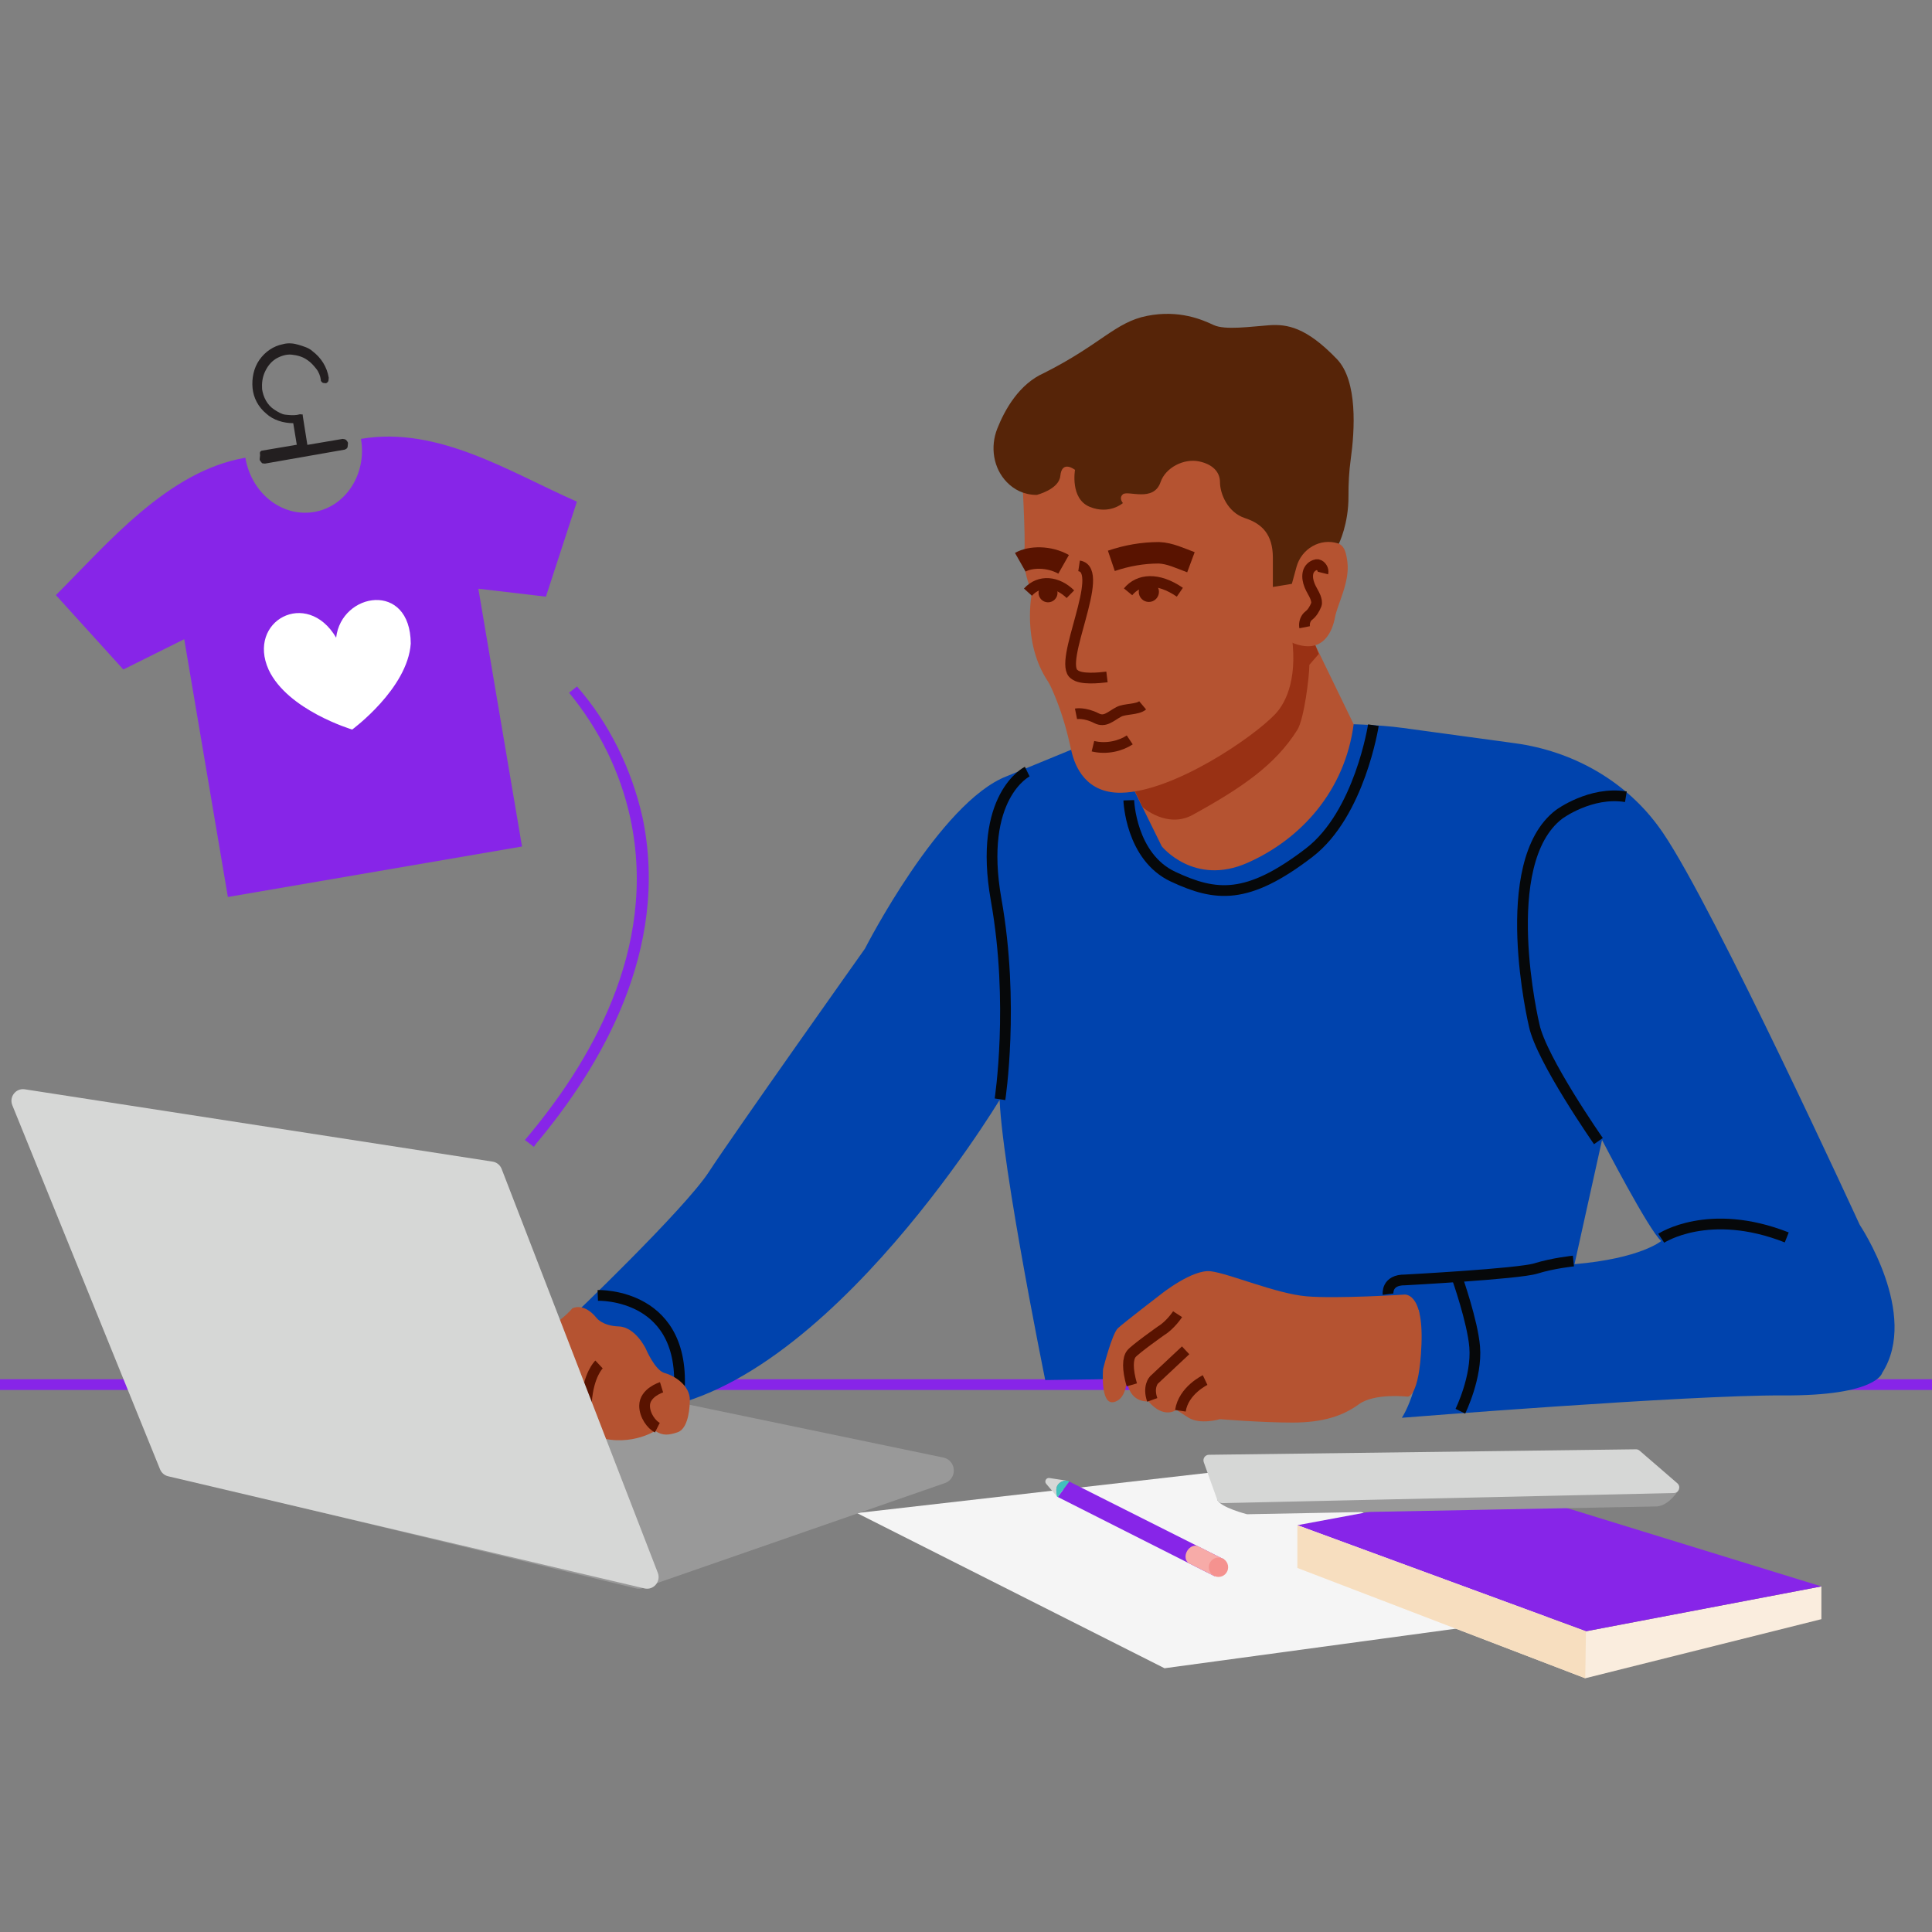 <svg width="180" height="180" viewBox="0 0 180 180" fill="none" xmlns="http://www.w3.org/2000/svg">
<rect x="0" y="0" width="180" height="180" fill="#808080" stroke="none"/>
<path d="M79.84 140.968L117.959 136.603L146.466 150.27L108.497 155.427L79.84 140.968Z" fill="#F5F5F5"/>
<path d="M120.877 142.099V146.079L147.694 156.36L169.695 150.854V147.803L147.76 151.982L120.877 142.099Z" fill="#FAEDDE"/>
<path d="M120.877 142.099L147.76 151.982L169.695 147.803L139.766 138.583L120.877 142.099Z" fill="#8725E8"/>
<path d="M120.877 142.099V146.079L147.694 156.36L147.76 151.982L120.877 142.099Z" fill="#F7DEBF"/>
<path d="M98.532 138.376C98.739 138.054 99.068 137.961 99.321 137.94L97.769 137.704C97.469 137.659 97.274 138.012 97.471 138.244L98.459 139.404C98.414 139.158 98.351 138.656 98.532 138.376Z" fill="#D6D7D6"/>
<path d="M114.032 145.283L99.613 138.03L98.549 139.469L113.153 146.85L114.032 145.283Z" fill="#8725E8"/>
<path d="M99.481 137.964L99.321 137.94C99.069 137.961 98.74 138.054 98.532 138.376C98.352 138.656 98.414 139.158 98.46 139.404L98.49 139.44L98.549 139.469L99.613 138.03L99.481 137.964Z" fill="#42C0BD"/>
<path d="M111.674 144.086C111.328 143.886 110.847 144.074 110.598 144.507C110.35 144.939 110.428 145.452 110.773 145.652C110.781 145.656 110.791 145.655 110.799 145.659L110.8 145.661L113.153 146.85L114.033 145.283L111.674 144.086Z" fill="#F7ABA8"/>
<path d="M113.523 146.919C114.02 146.919 114.423 146.514 114.423 146.015C114.423 145.515 114.02 145.111 113.523 145.111C113.026 145.111 112.622 145.515 112.622 146.015C112.622 146.514 113.026 146.919 113.523 146.919Z" fill="#F5928F"/>
<path d="M116.188 141.079C116.188 141.079 113.663 140.443 113.397 139.701L156.405 138.793C156.405 138.793 155.574 140.217 154.406 140.351L116.188 141.079Z" fill="#999999"/>
<path d="M112.153 136.231L113.397 139.701C113.472 139.91 113.672 140.048 113.894 140.043L155.949 139.102C156.421 139.092 156.631 138.502 156.274 138.193L152.757 135.153C152.662 135.071 152.54 135.026 152.414 135.028L112.631 135.538C112.277 135.543 112.033 135.896 112.153 136.231Z" fill="#D6D7D6"/>
<path d="M0 129H180" stroke="#8725E8" stroke-miterlimit="10"/>
<path d="M173.268 114.119C173.268 114.119 159.762 84.692 154.953 77.621C154.768 77.348 154.578 77.083 154.385 76.826C151.218 72.606 146.388 69.962 141.173 69.25L130.683 67.818C121.58 66.6 102.745 68.641 102.745 68.641L93.818 72.311C87.563 74.691 80.583 88.387 80.583 88.387C80.583 88.387 68.33 105.666 66.055 109.169C63.779 112.672 53.159 122.8 53.159 122.8L58.121 131.438C75.484 131.927 93.168 102.417 93.168 102.417V100.866C92.561 104.902 97.382 128.578 97.382 128.578L128.766 128.115L129.09 121.43C132.655 121.963 132.194 122.139 132.194 122.139C133.007 128.578 130.607 132.091 130.607 132.091C130.607 132.091 157.308 129.959 166.108 130.008C174.907 130.057 175.362 127.903 175.362 127.903C178.855 122.44 173.268 114.119 173.268 114.119ZM146.693 117.779L149.258 106.206C149.258 106.206 153.632 114.665 154.774 115.621C154.774 115.621 152.859 117.256 146.693 117.779Z" fill="#0043AD"/>
<path d="M129.322 120.575C129.322 120.575 129.145 119.228 130.913 119.247C130.913 119.247 141.469 118.686 143.089 118.182C144.708 117.677 146.591 117.488 146.591 117.488" stroke="#06080A" stroke-miterlimit="10"/>
<path d="M154.774 115.364C154.774 115.364 159.208 112.428 166.468 115.288" stroke="#06080A" stroke-miterlimit="10"/>
<path d="M148.921 106.314C148.921 106.314 143.595 98.69 142.934 95.516C142.934 95.516 139.322 80.384 145.261 75.868C145.261 75.868 148.196 73.693 151.48 74.231" stroke="#06080A" stroke-miterlimit="10"/>
<path d="M135.772 119.086C135.772 119.086 137.194 123.116 137.392 125.483C137.627 128.303 136.058 131.48 136.058 131.48" stroke="#06080A" stroke-miterlimit="10"/>
<path d="M55.694 120.689C55.694 120.689 64.284 120.392 63.222 130.305" stroke="#06080A" stroke-miterlimit="10"/>
<path d="M105.166 74.56C105.166 74.56 105.334 79.83 109.299 81.681C113.264 83.531 116.199 83.873 121.977 79.438C126.685 75.824 127.955 67.561 127.955 67.561" stroke="#06080A" stroke-miterlimit="10"/>
<path d="M59.886 147.954L88.057 138.168C88.539 138 88.864 137.532 88.864 137.005C88.864 136.421 88.466 135.918 87.914 135.803L50.119 127.943C49.942 127.906 49.759 127.912 49.584 127.96L19.928 136.111C18.737 136.438 18.763 138.2 19.963 138.49L59.242 147.985C59.455 148.037 59.678 148.026 59.886 147.954Z" fill="#999999"/>
<path d="M105.489 73.265L108.236 78.846C108.236 78.846 111.241 82.599 116.238 80.382C121.236 78.165 125.303 73.658 126.117 67.475L121.003 56.931L118.737 56.173L105.489 73.265Z" fill="#B55331"/>
<path d="M104.856 71.887L106.457 75.202C106.457 75.202 108.731 77.232 111.12 75.919C115.803 73.346 118.841 71.221 120.867 68.006C121.509 66.986 121.991 62.99 121.991 61.94L122.87 60.924L121.003 56.282L118.737 55.523L104.856 71.887Z" fill="#993114"/>
<path d="M95.181 43.472C95.181 43.472 95.588 50.461 95.427 51.377C95.265 52.294 95.588 54 96.154 55.137C96.154 55.137 95.159 59.803 97.643 63.5C97.84 63.793 98.144 64.496 98.455 65.285C99.045 66.777 99.461 68.328 99.804 69.896C100.157 71.506 101.225 73.912 104.461 73.858C109.315 73.777 116.732 68.722 118.805 66.536C119.899 65.382 120.989 62.962 120.261 58.657C119.533 54.352 122.122 48.666 122.122 48.666C122.122 48.666 124.145 33.397 111.928 33.559C99.712 33.721 95.181 43.472 95.181 43.472Z" fill="#B55331"/>
<path d="M119.492 52.373C119.492 52.373 121.7 49.923 123.269 50.273C124.838 50.623 125.303 50.507 125.535 52.373C125.768 54.24 124.606 56.284 124.373 57.537C124.141 58.79 123.396 60.424 121.531 60.19C119.667 59.957 118.969 58.732 118.853 57.974C118.737 57.215 119.492 52.373 119.492 52.373Z" fill="#B55331"/>
<path d="M93.816 44.933C94.462 45.593 95.357 46.103 96.585 46.111C96.585 46.111 98.666 45.598 98.787 44.341C98.934 42.807 100.156 43.777 100.156 43.777C100.156 43.777 99.68 46.461 101.524 47.219C103.369 47.977 104.619 46.869 104.619 46.869C104.619 46.869 104.202 46.402 104.619 46.052C105.09 45.656 107.471 46.831 108.128 44.915C108.593 43.56 110.297 42.689 111.723 42.99C112.954 43.25 113.664 43.95 113.664 44.931C113.664 45.994 114.378 47.744 115.985 48.269C117.591 48.794 118.583 49.797 118.59 51.944V54.686L120.361 54.394L120.795 52.809C121.255 51.125 123.012 50.096 124.667 50.632C124.69 50.64 124.713 50.648 124.737 50.656C124.737 50.656 125.651 48.834 125.634 46.229C125.627 45.083 125.685 43.936 125.843 42.801C126.22 40.098 126.51 35.489 124.554 33.452C121.697 30.477 119.912 30.185 118.246 30.302C116.58 30.419 114.14 30.785 113.069 30.281C111.998 29.777 109.855 28.843 106.88 29.427C103.905 30.01 102.567 32.09 97.26 34.757C94.934 35.788 93.604 38.189 92.913 39.937C92.241 41.639 92.539 43.627 93.816 44.933Z" fill="#562408"/>
<path d="M104.98 128.578C104.98 128.578 104.941 130.439 103.718 130.637C102.495 130.835 102.771 127.548 102.771 127.548C102.771 127.548 103.6 124.261 104.152 123.747C104.704 123.232 108.215 120.539 108.215 120.539C108.215 120.539 111.095 118.242 112.791 118.44C114.487 118.638 118.905 120.539 121.745 120.777C124.585 121.014 130.778 120.618 130.778 120.618C130.778 120.618 132.632 120.222 132.435 125.251C132.237 130.281 131.133 130.122 131.133 130.122C131.133 130.122 128.056 129.766 126.597 130.835C125.137 131.904 123.283 132.538 120.404 132.538C117.524 132.538 113.658 132.221 113.658 132.221C113.658 132.221 111.805 132.775 110.7 132.063L109.596 131.35C109.596 131.35 108.452 132.261 106.992 130.558C106.992 130.558 105.257 130.795 104.98 128.578Z" fill="#B55331"/>
<path d="M109.714 122.44C109.714 122.44 109.063 123.443 108.176 123.984C108.176 123.984 105.769 125.687 105.414 126.123C105.059 126.558 105.017 127.548 105.447 129.026" stroke="#591300" stroke-miterlimit="10"/>
<path d="M110.463 125.806L107.505 128.578C107.505 128.578 106.921 129.196 107.354 130.424" stroke="#591300" stroke-miterlimit="10"/>
<path d="M112.278 128.578C112.278 128.578 110.262 129.539 109.976 131.438" stroke="#591300" stroke-miterlimit="10"/>
<path d="M46.228 126.101L48.871 123.422C48.871 123.422 49.779 123.154 50.793 123.422C51.807 123.69 53.328 121.894 53.328 121.894C53.328 121.894 54.369 121.305 55.571 122.779C55.571 122.779 56.104 123.529 57.652 123.582C59.2 123.636 60.161 125.646 60.161 125.646C60.161 125.646 61.016 127.682 61.923 127.923C62.831 128.165 64.299 129.076 64.272 130.469C64.245 131.862 63.925 133.175 63.124 133.443C62.323 133.711 61.736 133.792 61.042 133.309C61.042 133.309 58.426 135.025 55.037 133.658C55.037 133.658 55.544 136.23 53.702 136.686C53.702 136.686 52.795 137.114 52.314 136.364L50.659 137.061L46.228 126.101Z" fill="#B55331"/>
<path d="M47.471 131.019C47.471 131.019 49.138 128.566 49.725 128.245C50.312 127.923 51.38 126.048 51.674 124.788" stroke="#591300" stroke-miterlimit="10"/>
<path d="M52.73 136.27C52.73 136.27 52.18 134.301 51.673 133.631C51.475 133.369 51.352 132.833 51.275 132.276C51.129 131.215 50.91 130.167 50.663 129.125C50.518 128.511 50.447 127.778 50.659 127.124" stroke="#591300" stroke-miterlimit="10"/>
<path d="M55.81 127.124C55.81 127.124 54.814 128.058 54.636 130.642C54.547 131.926 55.347 133.485 55.347 133.485" stroke="#591300" stroke-miterlimit="10"/>
<path d="M61.636 129.25C61.636 129.25 60.05 129.738 60.055 130.978C60.058 131.869 60.697 132.738 61.244 133.013" stroke="#591300" stroke-miterlimit="10"/>
<path d="M2.306 101.487L45.898 108.226C46.277 108.285 46.597 108.544 46.736 108.905L61.286 146.535C61.6 147.349 60.883 148.186 60.04 147.988L15.663 137.54C15.324 137.46 15.044 137.22 14.912 136.894L1.148 102.973C0.831 102.191 1.48 101.359 2.306 101.487Z" fill="#D6D7D6"/>
<path d="M95.705 71.887C95.705 71.887 91.087 74.154 92.81 83.837C94.532 93.519 93.167 102.417 93.167 102.417" stroke="#06080A" stroke-miterlimit="10"/>
<path d="M106.457 65.716C105.961 66.133 104.793 66.024 104.239 66.321C103.454 66.742 102.956 67.323 102.162 66.919C101.037 66.347 100.249 66.506 100.249 66.506" stroke="#591300" stroke-miterlimit="10"/>
<path d="M123.254 53.386C123.331 53.076 123.099 52.687 122.789 52.609H122.635C122.248 52.687 121.938 52.998 121.861 53.386C121.783 53.775 121.861 54.164 122.015 54.552C122.17 54.941 122.402 55.252 122.557 55.64C122.635 55.873 122.712 56.106 122.635 56.34C122.48 56.728 122.248 57.117 121.938 57.35C121.628 57.583 121.474 58.049 121.551 58.438" stroke="#591300" stroke-miterlimit="10"/>
<path d="M103.541 52.253C104.974 51.767 106.457 51.502 107.978 51.502C108.999 51.543 109.932 52.003 110.957 52.383" stroke="#591300" stroke-width="2" stroke-miterlimit="10"/>
<path d="M105.099 55.137C106.094 53.928 107.88 53.774 109.924 55.177" stroke="#591300" stroke-miterlimit="10"/>
<path d="M107.036 56.083C107.556 56.083 107.978 55.659 107.978 55.137C107.978 54.615 107.556 54.191 107.036 54.191C106.516 54.191 106.094 54.615 106.094 55.137C106.094 55.659 106.516 56.083 107.036 56.083Z" fill="#591300"/>
<path d="M95.056 52.383C96.008 51.843 97.75 51.816 99.094 52.578" stroke="#591300" stroke-width="2" stroke-miterlimit="10"/>
<path d="M95.77 55.168C96.869 53.96 98.526 54.177 99.727 55.361" stroke="#591300" stroke-miterlimit="10"/>
<path d="M97.643 56.118C98.131 56.118 98.527 55.721 98.527 55.231C98.527 54.741 98.131 54.343 97.643 54.343C97.154 54.343 96.759 54.741 96.759 55.231C96.759 55.721 97.154 56.118 97.643 56.118Z" fill="#591300"/>
<path d="M101.827 69.522C103.114 69.835 104.427 69.488 105.255 68.934" stroke="#591300" stroke-miterlimit="10"/>
<path d="M100.535 52.721C103.135 53.107 98.456 61.821 100.112 62.84C100.709 63.334 102.39 63.16 103.135 63.069" stroke="#591300" stroke-miterlimit="10"/>
<path d="M49.925 106.582L49.74 106.849L48.905 106.211C54.848 99.199 61.354 88.475 58.728 76.236C57.803 71.95 55.84 67.978 53.021 64.54L53.759 63.957C56.778 67.412 58.841 71.635 59.866 76.172C62.442 88.528 55.919 99.453 49.925 106.582Z" fill="#8725E8"/>
<path d="M24.364 41.993L27.651 41.436L27.321 39.428C26.424 39.425 25.465 39.146 24.81 38.54C24.066 37.925 23.616 37.071 23.531 36.165C23.445 35.259 23.634 34.291 24.161 33.538C24.687 32.785 25.462 32.237 26.377 32.063C26.839 31.931 27.372 31.986 27.807 32.121C28.241 32.255 28.765 32.399 29.093 32.702C29.925 33.327 30.464 34.19 30.629 35.194C30.62 35.283 30.611 35.372 30.602 35.46C30.593 35.549 30.495 35.629 30.495 35.629C30.397 35.708 30.397 35.708 30.308 35.699C30.219 35.69 30.13 35.681 30.13 35.681C30.042 35.672 29.962 35.574 29.962 35.574C29.882 35.476 29.882 35.476 29.892 35.387C29.84 35.023 29.699 34.649 29.46 34.355C29.221 34.062 28.982 33.768 28.646 33.553C28.229 33.241 27.706 33.097 27.173 33.042C26.64 32.987 26.08 33.199 25.698 33.428C25.217 33.737 24.905 34.154 24.672 34.668C24.44 35.182 24.385 35.715 24.418 36.257C24.523 36.985 24.893 37.741 25.566 38.17C25.903 38.384 26.24 38.598 26.595 38.635C26.95 38.672 27.305 38.709 27.669 38.656L27.945 38.595C27.945 38.595 27.945 38.595 28.034 38.604C28.034 38.604 28.034 38.604 28.122 38.614C28.122 38.614 28.122 38.614 28.211 38.623C28.211 38.623 28.211 38.623 28.202 38.712L28.637 41.448L31.925 40.891C32.014 40.9 32.191 40.918 32.271 41.016C32.35 41.114 32.43 41.212 32.421 41.301C32.411 41.39 32.393 41.567 32.384 41.656C32.375 41.745 32.286 41.736 32.277 41.824C32.188 41.815 32.179 41.904 32.09 41.895L24.688 43.193C24.599 43.184 24.599 43.184 24.511 43.175C24.422 43.166 24.422 43.166 24.342 43.068C24.263 42.97 24.183 42.872 24.192 42.783C24.201 42.694 24.22 42.517 24.229 42.428C24.177 42.064 24.266 42.073 24.364 41.993Z" fill="#231F20"/>
<path d="M22.86 42.645C23.417 45.933 26.234 48.198 29.246 47.702C32.258 47.206 34.195 44.086 33.629 40.888C40.844 39.659 47.57 44.033 53.75 46.736L50.861 55.589L44.567 54.849L48.635 78.866L34.933 81.218L21.231 83.57L17.164 59.553L11.489 62.376L5.207 55.446C10.01 50.648 15.645 43.874 22.86 42.645Z" fill="#8725E8"/>
<path d="M38.269 59.962C38.239 54.104 31.802 55.179 31.318 59.409C28.587 54.789 22.974 57.857 25.029 62.399C26.801 66.181 32.813 67.97 32.813 67.97C32.813 67.97 37.977 64.171 38.269 59.962Z" fill="white"/>
</svg>
